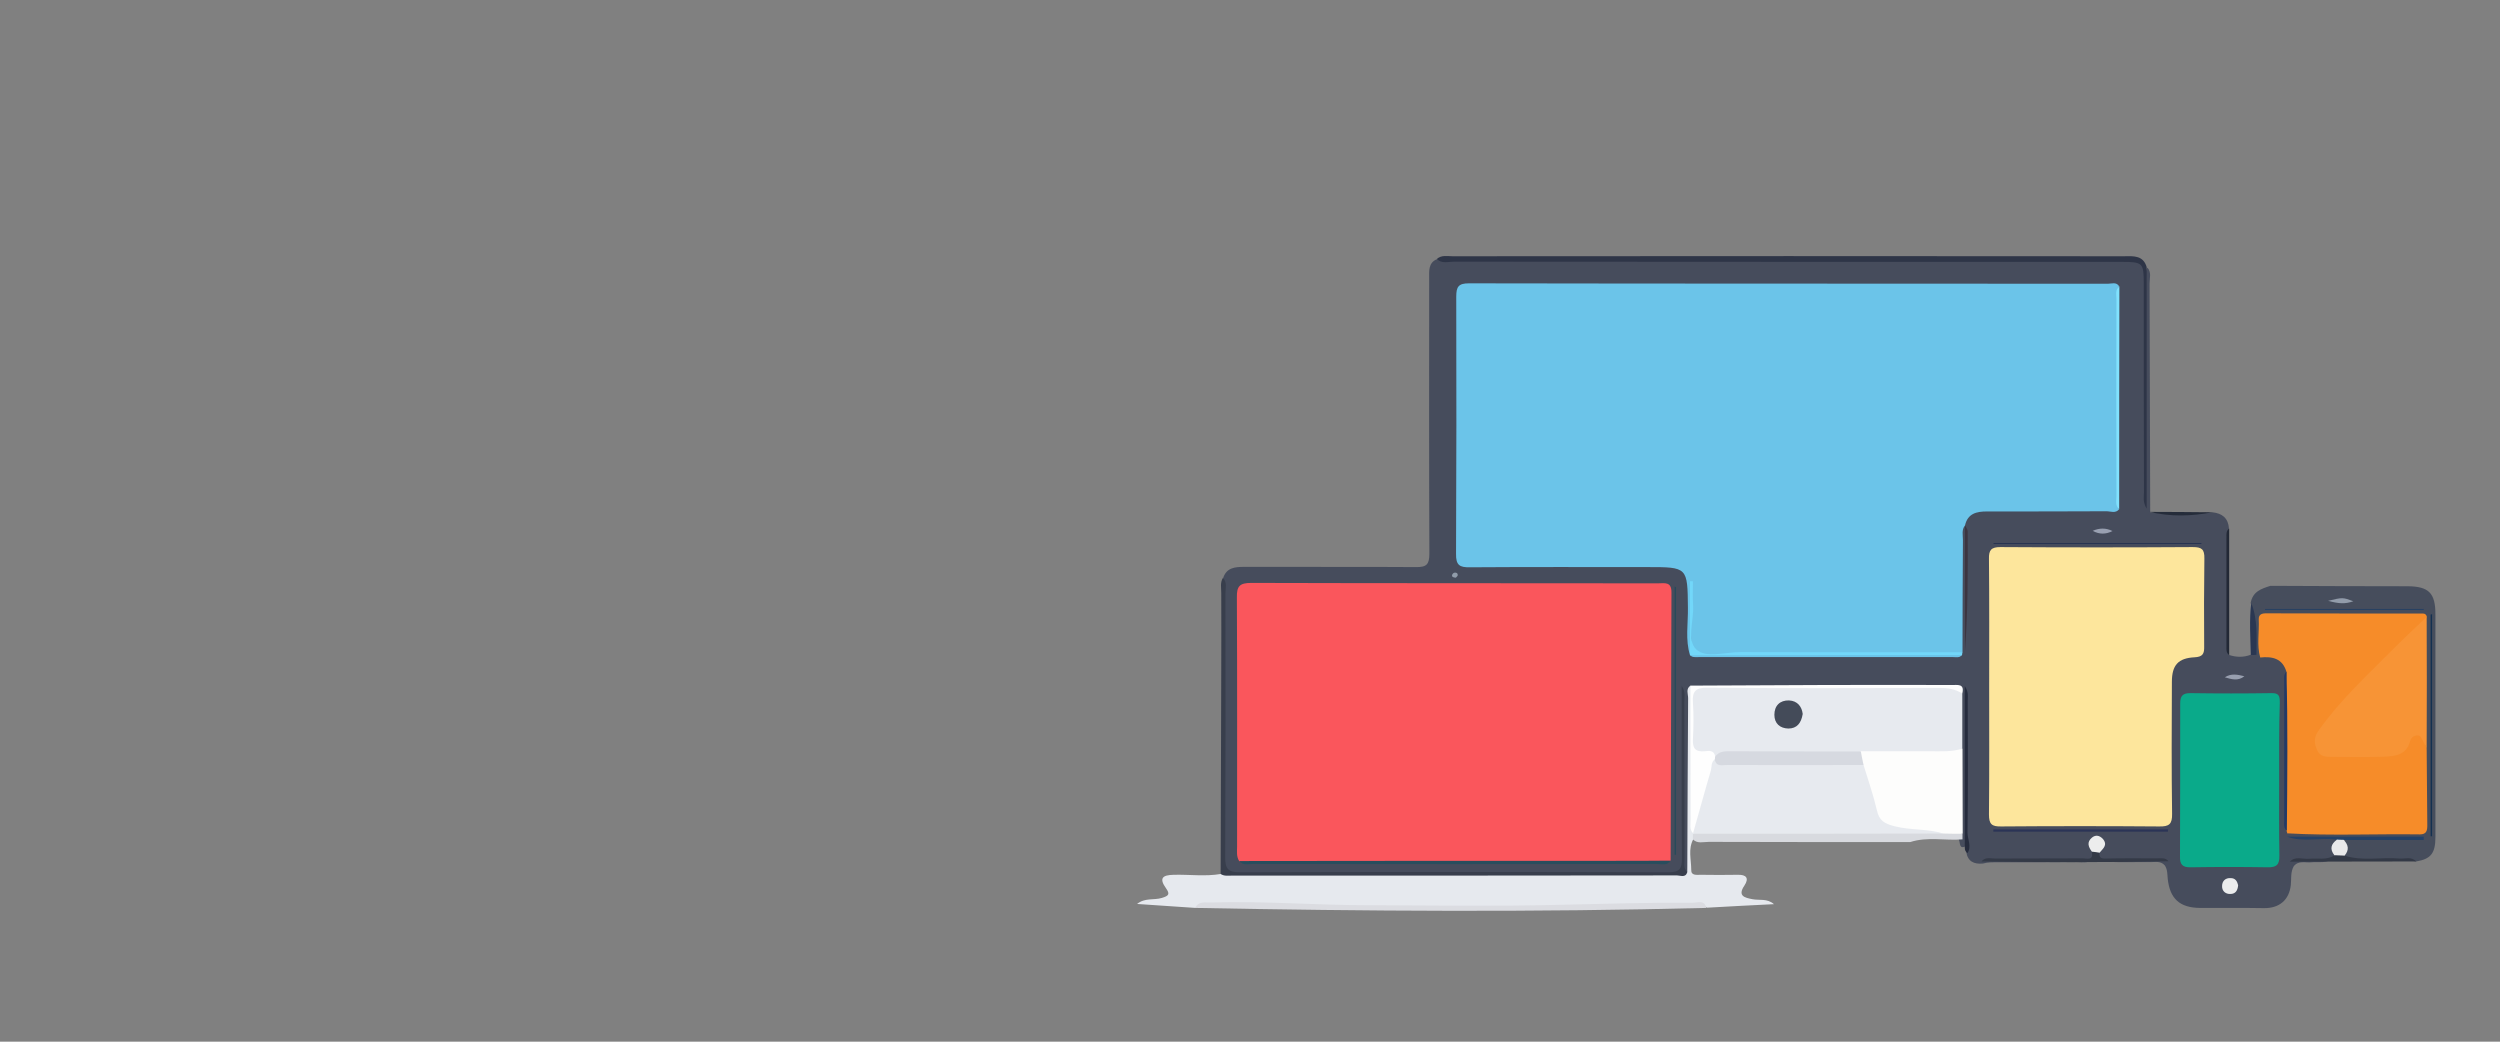 <?xml version="1.0" encoding="utf-8"?>
<!-- Generator: Adobe Illustrator 18.0.0, SVG Export Plug-In . SVG Version: 6.00 Build 0)  -->
<!DOCTYPE svg PUBLIC "-//W3C//DTD SVG 1.1//EN" "http://www.w3.org/Graphics/SVG/1.1/DTD/svg11.dtd">
<svg version="1.1" id="Layer_1" xmlns="http://www.w3.org/2000/svg" xmlns:xlink="http://www.w3.org/1999/xlink" x="0px" y="0px"
	 width="1200px" height="500px" viewBox="-160 150 1200 500" enable-background="new -160 150 1200 500" xml:space="preserve">
<rect x="-160" y="150" width="1200" height="500" fill="#808080" stroke="none"/>
<rect x="-160" y="150" display="none" fill="#FDFDFC" width="1208" height="501"/>
<g>
	<path fill="#464C5C" d="M902,395.9c4.7,0.5,7.6,2.9,7.9,7.8c-1.4,12.9-0.5,25.7-0.5,38.6c-0.1,7.4-1,14.8,0.6,22.1
		c3.4,1.1,6.8,1.2,10.3-0.1c0.8-0.7,1.7-0.9,2.8-0.8c1,0.1,2,0.4,3.1,0.4c9.4,1,11,2.3,12.4,9.6c-0.5,24.3-0.4,48.7,0,73
		c0.2,0.7,0.5,1.3,0.7,2c0.2,0.6,0.6,1.2,1,1.7c6.7,2.3,13.8-0.6,20.5,1.7c2.3,3.4,0.1,6.5-0.7,9.8c-3.1,3-7,1.8-10.6,2.2
		c-2.9,0.3-6.2-1-8.5,1.9c-1.6,2.8-1.1,6-1.4,9c-0.8,7.2-5.5,11.2-12.9,11.1c-10.3-0.2-20.5,0-30.8-0.1c-9.6-0.1-14.4-4.4-15.4-14.1
		c-0.2-2.2-0.1-4.4-1.4-6.3c-1.9-2.2-4.4-1.6-6.7-1.6c-6.7-0.1-13.5,0.2-20.2-0.1c-2.2-0.1-5.8,0.7-5.2-3.7c-0.3-2,2.2-3.9,0.1-5.9
		c-0.3-0.3-0.8-0.3-1.2,0c-2.2,1.8-0.3,4-0.4,5.9c0,0.4,0,0.8-0.1,1.3c-2,3.4-5.3,2.5-8.3,2.5c-12.7,0.1-25.4,0.1-38.1,0.1
		c-2.4,0-4.8-0.1-7.2,0.6c-4.3,0.4-7.3-1-8-5.6c0.5-25.7-0.1-51.4,0.2-77c-0.4,24.7,0.1,49.5-0.2,74.2c-3.5,1.8-2.8-1.4-3.5-2.9
		c-0.2-1.3-0.2-2.5-0.2-3.8c-0.3-13.3-0.3-26.7,0-40c-0.4-8.6,0.2-17.2-0.4-25.9c-0.9-2.7-3.2-2.7-5.4-2.7
		c-39.2-0.1-78.4-0.1-117.7,0c-1.1,0-2.2,0.4-3.1,0.8c-2.2,2.1-1.6,4.9-1.6,7.4c-0.1,17.1-0.1,34.1,0,51.1c0,9.5-1.4,19-1.8,28.6
		c-3.4-0.8-1.9-3.5-2-5.3c-0.1-25.7-0.1-51.4,0-77.1c0.1-0.9-1.2-0.1-0.3-0.2c0.2-0.1,0.3,0.1,0.3,0.5c-0.1,24.6,0,49.2-0.1,73.9
		c0,10,0,10-10.4,10.1c-18,0.1-36,0-54,0c-47.3,0-94.5,0-141.7,0c-2.4,0-4.9,0.1-7.3-0.1c-6.5-0.3-7.6-1.3-7.6-7.9
		c-0.1-26.8-0.1-53.6,0-80.4c0-18.3-0.1-36.5,0.1-54.7c1.6-5,5.6-5.4,10-5.4c27.5,0.1,55-0.1,82.5,0.1c5.2,0.1,6.5-1.3,6.5-6.5
		c-0.2-44-0.1-88-0.1-132c0-3.7-0.5-7.7,4-9.4c108.2,0.1,216.3,0,324.5,0.1c2.2,0,4.4-0.1,6.6,0c7.2,0.2,8.8,1.8,8.8,9.1
		c0.1,34.5,0,68.9,0.1,103.5c0-34.7,0-69.4,0.1-104.1c0-1.5-0.4-3.1,0.7-4.4c2,2.3,1,5,1,7.6c0.1,36.6,0.2,73.2,0.3,109.8
		C881.8,397.1,891.9,396.7,902,395.9z"/>
	<path fill="#E6E9EE" d="M649.9,568.6c0.1-27.9,0.2-55.7,0.4-83.5c0-2-1.2-4.4,1.1-6c2.4,2.6,1.8,5.8,1.8,8.8
		c0.1,20.5,0.2,40.9,0.4,61.4c0.2,1.3,0.1,2.5-0.8,3.5c-2.6,4.7-1,9.8-1,14.8c-0.1,2.8,2.7,2.3,4.6,2.3c5.9,0.1,11.8,0.1,17.8,0
		c4-0.1,5.5,1.6,3.1,5.2c-3.4,5,0.2,5.8,3.8,6.5c3.4,0.7,7.1-0.5,10.4,2.4c-10.7,0.5-21.4,1.1-32.2,1.7c-0.5-0.4-1.1-0.9-1.7-0.9
		c-16.6-0.4-33.3-1.1-50,0.4c-5.2,0.5-10.5,0.5-15.7,0.5c-27-0.2-54,0.2-81-0.2c-12.5-0.2-25.1,1.1-37.5,0
		c-17.4-1.6-34.6-0.4-51.9-1c-2.6-0.1-5.3-0.4-7.7,1.3c-9.4-0.6-18.7-1.3-28-1.9c3.8-3.1,8-1.7,11.9-2.9c3.3-1,4-1.8,2-4.6
		c-3.5-4.9-1.7-6.4,3.7-6.5c7.5-0.2,15.1,0.9,22.6-0.4c3.1-0.8,6.1-0.1,9.1-0.1c68.6-0.1,137.1-0.1,205.7-0.1
		C643.7,569.4,646.8,569.5,649.9,568.6z"/>
	<path fill="#464D5C" d="M929.8,431.2c22,0.1,44,0.2,65.9,0.2c10.1,0.1,13.3,3.2,13.3,13.5c0,35.6,0,71.3,0,106.9
		c0,7.8-2.2,10.5-9.2,11.7c-8.8-1.7-17.7-0.3-26.5-0.8c-2.5-0.1-5.2,0.7-7.6-1c-1.3-3.3-2.6-6.5,0.8-9.4c11-0.1,22,0,33-0.1
		c-11.2,0.1-22.5,0.1-33.8,0.1c-9.4-0.1-18.7,0.5-28-0.6c0.1-0.6,0.1-1.1,0.1-1.7c2.9-2.2,6.3-1.7,9.5-1.7c15.6-0.1,31.2,0,46.8-0.1
		c8.3-0.1,8.6-0.4,8.7-8.5c0.1-10.1-0.1-20.2,0.1-30.3c-0.4-20.4,0.5-40.7-0.7-61c-1.9-2.1-4.4-1.6-6.8-1.6
		c-20.4-0.1-40.7-0.1-61.1,0c-7.2,0.1-7.7,0.7-7.9,7.9c-0.1,3.7,0.7,7.5-1.6,10.9c-0.7-0.4-1.3-0.8-2-1.3
		c-2.5-6.9-0.4-14.1-1.8-21.1c-0.2-1.3,0.2-2.6-0.7-3.7C921.3,433.9,925.4,432.6,929.8,431.2z"/>
	<path fill="#2E3547" d="M870.4,278.2c0,38.2,0,76.4,0,116c-2-3.4-1.3-5.8-1.3-8C869,352.8,869,319.4,869,286
		c0-9.8-0.5-10.3-10.6-10.3c-106.8,0-213.7,0-320.6-0.1c-2.7,0-5.8,1.1-8.1-1.3c2.2-2,5-1.3,7.6-1.3c107.5-0.1,214.9-0.1,322.4,0
		C864.2,272.9,868.8,272.6,870.4,278.2z"/>
	<path fill="#383E4C" d="M649.9,568.6c-0.8,2.9-3.3,1.6-4.9,1.6c-71.3,0.1-142.6,0.1-214,0.1c-1.7,0-3.5,0.3-5.1-0.8
		c0.1-32.5,0.2-65,0.3-97.5c0.1-12.5,0-25,0-37.5c0-2.3-0.6-4.9,0.8-7.1c2.2,2.2,1.2,5,1.2,7.5c0.1,42.2,0.1,84.4-0.1,126.7
		c0,5.3,1.3,7.1,6.9,7.1c68.6-0.2,137.2-0.2,205.8,0c5.4,0,6.6-1.7,6.5-6.8c-0.2-25-0.1-50.1-0.1-75.2c0-2.2,0-4.3,0-7.5
		c2,3,1.3,5.2,1.3,7.3c0.1,25,0,50.1,0.1,75.2C648.7,564.1,647.8,566.7,649.9,568.6z"/>
	<path fill="#DBDCE1" d="M413.7,585.8c1.6-3.4,4.7-2.5,7.5-2.6c25.2-0.8,50.3,1.3,75.4,1.3c30.9,0.1,61.7,0.6,92.5-0.2
		c21.1-0.5,42.3-1.1,63.5-1c2.3,0,5.6-1.5,6.4,2.5C577.3,587.9,495.5,587.4,413.7,585.8z"/>
	<path fill="#D8DADF" d="M652.6,552.9c0-0.9,0-1.7,0-2.6c0.3-0.3,0.7-0.6,1-0.9c3.5-1.7,7.3-1.2,11-1.2c35.9-0.1,71.7,0.1,107.6,0.2
		c3.4-0.2,6.9-0.5,9.8,1.9c0,0.9,0,1.7,0,2.6c-8.3,0.7-16.9-1.4-25.1,1.3c-32.2,0-64.5,0-96.7-0.1
		C657.5,554.1,654.8,555.1,652.6,552.9z"/>
	<path fill="#222835" d="M910,464.4c-1.5-1-1.3-2.6-1.3-4.1c0-17.5,0-35,0-52.4c0-1.5-0.2-3.1,1.3-4.2
		C910,423.9,910,444.2,910,464.4z"/>
	<path fill="#2A3752" d="M920.6,439.4c3.2,8,2.5,16.5,2.5,24.9c-0.9,0.1-1.8,0.1-2.7,0.1C920.2,456,919.6,447.6,920.6,439.4z"/>
	<path fill="#252C3A" d="M902,395.9c-10.1,1.9-20.2,2.2-30.3-0.2C881.8,395.7,891.9,395.8,902,395.9z"/>
	<path fill="#6BC4E9" d="M651.2,464.5c-2.3-7.4-0.9-15.1-1-22.7c-0.2-19.6-0.1-19.6-19.5-19.6c-28.3,0-56.8-0.1-85.1,0.1
		c-5,0.1-6.8-1-6.7-6.5c0.2-41.1,0.2-82.2,0.1-123.4c0-4.8,1.1-6.4,6.1-6.4c102.2,0.2,204.5,0.1,306.7,0.2c1.8,0,4-1,5.4,1.2
		c-1,1.1-0.7,2.5-0.7,3.8c0,33.1,0,66.3,0,99.4c0,1.3-0.2,2.6,0.7,3.8c-1.7,2.2-4.1,1-6.1,1c-19.2,0.1-38.3,0.1-57.4,0.1
		c-5,0-9.2,1-10.5,6.7l0,0c-1.7,2.1-1,4.6-1,7c-0.1,18-0.2,35.9-0.2,53.9c-2,1.7-4.6,1.3-7,1.3c-38.4,0-76.7,0.1-115.1,0
		c-7.9,0-7.9-0.1-7.9-8.1c0-7-0.1-13.9-0.1-20.8c-0.2-0.9-1.2,0.2-0.4-0.1c0.3-0.1,0.5,0,0.5,0.4C651.3,445.4,652.9,455,651.2,464.5
		z"/>
	<path fill="#FA565C" d="M434.8,563.3c-1.4-2.2-1-4.7-1-7.1c0-39.8,0.1-79.6-0.1-119.4c-0.1-5.4,1.3-7,6.9-7
		c65.1,0.2,130.1,0.1,195.2,0.2c3.2,0,6.6-1,6.5,4.5c-0.2,42.9-0.2,85.8-0.4,128.6c-1.4,1.6-3.3,0.9-5,0.9
		c-65.7,0.1-131.4,0.1-197.1,0C438.2,564,436.4,564.5,434.8,563.3z"/>
	<path fill="#FDE69C" d="M794.8,479.5c0-20.4,0.1-40.9-0.1-61.3c-0.1-4.2,1.1-5.6,5.5-5.6c30.7,0.2,61.6,0.2,92.3,0
		c4.3,0,5.7,1,5.6,5.5c-0.2,14.1-0.2,28.1-0.1,42.2c0.1,3.5-0.7,5-4.6,5.2c-7.9,0.4-10.9,3.8-10.9,11.8c-0.1,21.1-0.2,42.2,0.1,63.3
		c0.1,5-1.4,6.2-6.2,6.1c-25.3-0.2-50.6-0.2-75.8,0c-4.6,0.1-5.9-1.1-5.9-5.8C794.9,520.3,794.8,499.9,794.8,479.5z"/>
	<path fill="#F68C29" d="M1004.8,509.3c0.1,12.3,0.2,24.6,0.3,36.9c0,2.5-0.4,4.3-3.5,4.3c-21.3-0.3-42.6,0.7-63.8-0.5
		c0.1-0.4,0-0.7-0.2-1c-1.3-3.6-0.6-7.3-0.5-11c0.2-21.8-0.7-43.7,0.4-65.5c-1.9-6.5-6.8-7.5-12.6-6.9c-1.7-6-0.4-12.1-0.7-18.3
		c-0.1-2.3,1.4-2.9,3.4-2.9c25.2,0.1,50.3,0.1,75.4,0.1c1,0,1.6,0.5,1.9,1.5c-1.4,3.3-4,5.7-6.4,8.2c-13.8,14.4-29.2,27.3-41,43.6
		c-1,1.4-2.3,2.7-3.1,4.2c-2.5,4.5-0.8,8.9,4.1,9.2c9.6,0.6,19.3,0.8,28.9-0.1c2.9-0.3,5.5-1.5,7.1-4.2c1.4-2.4,2.7-5.5,6.2-5
		C1005,502.5,1003.6,506.7,1004.8,509.3z"/>
	<path fill="#0AAA8A" d="M934,524.3c0,12.1-0.1,24.2,0.1,36.3c0.1,4.3-1.2,5.8-5.6,5.7c-12.3-0.2-24.6-0.2-36.9,0
		c-4.1,0.1-5.3-1.4-5.2-5.3c0.1-24.4,0.1-48.8,0.1-73.3c0-3.6,1.1-5,4.9-5c13,0.2,25.9,0.2,38.9,0c3.8-0.1,4,1.6,4,4.7
		C933.9,499.6,934,512,934,524.3L934,524.3z"/>
	<path fill="#E7EAEF" d="M781.9,482.9c0,8.8,0,17.6,0,26.4c-3,2.5-6.5,3.4-10.3,3.4c-12.9-0.1-25.8,0.1-38.7-0.1
		c-16.7,0.4-33.5,0.1-50.1,0.1c-6.6,0-13.2-0.1-19.7,1.1c-12.8-2.8-10.9-0.6-11.1-13.7c-0.1-5,0.3-10.1-0.1-15.1
		c-0.3-4.4,1.4-5.5,5.6-5.5c27.4,0.2,54.8,0.1,82.3,0.1c11.7,0,23.2,0.1,34.9-0.1C777.7,479.5,780.2,480,781.9,482.9z"/>
	<path fill="#FDFDFC" d="M733.1,510.6c11,0,22,0,33,0c5.3,0,10.7,0.4,15.9-1.3c0,13.6,0.1,27.3,0.1,40.9c-3.1,0-6.1,0-9.2-0.1
		c-7.7-1.3-15.6-0.5-23.3-1.8c-5.5-0.9-8.9-2.9-10.2-8.3c-1.7-7.4-4.5-14.6-6.1-22.1C732.4,515.4,731.1,513,733.1,510.6z"/>
	<path fill="#FEFEFE" d="M781.9,482.9c-3.4-2.2-7-2.7-11-2.7c-37.1,0.1-74.2,0.2-111.3-0.1c-5.5-0.1-7.4,1.6-7,7
		c0.4,5.9,0.3,11.9,0,17.8c-0.2,4.2,1.1,6.1,5.6,5.7c2-0.2,4.6-0.7,5.1,2.6c0.5,0.5,0.7,1.2,0.7,1.9c-2.8,12-4.6,24.3-11.2,35l0,0
		c-2.1-2-1.2-4.5-1.3-6.8c-0.1-21.4-0.1-42.8-0.1-64.2c21.4-0.1,42.9-0.2,64.4-0.3c20.4-0.1,40.8,0,61.1,0
		C779.5,478.9,783.1,477.9,781.9,482.9z"/>
	<path fill="#294D5D" d="M434.8,563.3c59.8-0.1,119.7-0.1,179.5-0.1c9.2,0,18.5,0,27.7-0.1c-1.7,2.6-4.4,1.6-6.7,1.6
		c-64.6,0.1-129.2,0.1-193.8,0C439.3,564.7,436.7,565.6,434.8,563.3z"/>
	<path fill="#72D7F9" d="M651.2,464.5c0-11.8,0-23.7,0-35.5c0.5,0,1,0,1.4,0c0,4-0.2,7.9,0.1,11.8c0.4,7.1-3.2,16.5,1.5,20.9
		c4.6,4.4,13.8,1.3,21,1.3c35.6,0.1,71.2,0.1,106.8,0.1c-0.1,0.4-0.2,0.8-0.2,1.3c-1.4,1-2.9,0.7-4.4,0.7c-40.5,0-81,0-121.5,0
		C654.2,465.1,652.6,465.3,651.2,464.5L651.2,464.5z"/>
	<path fill="#274A5A" d="M644.5,431.8c0,42.8,0,85.6,0,128.5c-0.2,0-0.4,0-0.7,0c0-42.9,0-85.9,0-128.8
		C644.1,431.7,644.3,431.7,644.5,431.8z"/>
	<path fill="#6BC4E9" d="M651.2,464.5c43.5-0.1,87-0.1,130.5-0.1c-1.1,1.5-2.8,1-4.3,1c-40.6,0-81.3,0-121.8,0
		C654.1,465.4,652.4,465.7,651.2,464.5z"/>
	<path fill="#81E2FE" d="M857.2,394.4c-2-1.7-1.3-4.1-1.3-6.2c-0.1-31.6-0.1-63.1,0-94.7c0-2.1-0.7-4.4,1.4-6.1
		C857.2,323.1,857.2,358.8,857.2,394.4z"/>
	<path fill="#212E4F" d="M896.7,411.1c-33.3,0-66.5,0-99.8,0c0-0.1,0-0.3,0-0.4c33.3,0,66.5,0,99.8,0
		C896.6,410.9,896.7,411,896.7,411.1z"/>
	<path fill="#343A47" d="M880.9,563.4c-29.9,0.6-59.9,0.5-89.8,0.1c1.9-2.3,4.4-1.4,6.7-1.4c14-0.1,27.9,0,41.9-0.1
		c2,0,5.4,1.3,4.3-3.2c1.3-0.7,2.6-0.6,3.7,0.5c-0.1,2.1,0.5,2.9,3,2.8c8-0.2,16-0.1,24.1-0.1C877,562.1,879.3,561.4,880.9,563.4z"
		/>
	<path fill="#2B3456" d="M880.6,549.2c-27.9,0-55.9,0-83.8,0c0-0.4,0-0.8,0-1.1c28,0,56,0,83.9,0
		C880.6,548.4,880.6,548.8,880.6,549.2z"/>
	<path fill="#262C3D" d="M784.4,559.5c-0.9-0.6-1.3-1.4-1.3-2.5c0-25.5,0-50.9,0-77.7c2,3.1,1.4,5.1,1.4,7
		c0.1,21.1,0.2,42.2-0.1,63.3C784.4,552.9,786.5,556.2,784.4,559.5z"/>
	<path fill="#243A65" d="M937.5,472.4c0.7,25.5,0.4,51,0.2,76.4c-1.7-1.3-1.3-3.2-1.3-4.9c0-22.2,0-44.4,0-66.6
		C936.4,475.6,936,473.8,937.5,472.4z"/>
	<path fill="#333946" d="M965.4,560.7c8.7,2.8,17.7,0.6,26.4,1.4c2.7,0.2,5.7-1.1,8,1.4c-20.2,0-40.5,0.1-60.7,0.1
		c2.7-2.8,6.2-1.1,9.3-1.4c4.1-0.4,8.3,0.8,12.1-1.6C962.1,559.3,963.8,559.3,965.4,560.7z"/>
	<path fill="#224168" d="M937.8,551.6c21.9,0,43.7,0,65.6,0c0,0.5,0,1,0,1.6c-12.8,0-25.6,0-38.4,0c-1.1,0.7-2.1,0.8-3.1-0.1
		C953.8,551.9,945.6,554.5,937.8,551.6z"/>
	<path fill="#3C3540" d="M783.2,402.2c0.5,1,1.3,1.9,1.3,2.8c0.1,19.3,0.1,38.6-1.3,57.8C783.2,442.7,783.2,422.5,783.2,402.2
		L783.2,402.2z"/>
	<path fill="#ECEDED" d="M847.8,559.3c-1.2-0.2-2.5-0.4-3.7-0.5c-1.7-2.3-2.6-4.6,0.1-6.8c1.8-1.4,3.6-1,5.2,0.7
		C851.9,555.7,849.3,557.4,847.8,559.3z"/>
	<path fill="#E9E9EA" d="M961.8,553c1,0.1,2.1,0.1,3.1,0.1c2.4,2.4,2.8,4.9,0.5,7.6c-1.6-0.1-3.2-0.1-4.9-0.2
		C958.2,557.6,958.8,555.1,961.8,553z"/>
	<path fill="#EBECED" d="M914.3,574.9c-0.2,2.6-1.3,4.1-3.5,4.2c-2.5,0.2-4.3-1.4-4.2-3.8c0-2.4,1.6-4,4.2-3.8
		C913.1,571.5,913.9,573.2,914.3,574.9z"/>
	<path fill="#99A0B1" d="M854,404.9c-3.1,1.6-6.3,1.7-9.5-0.1C847.7,403.4,850.8,403.3,854,404.9z"/>
	<path fill="#989FAF" d="M907.9,475.1c3.1-2,6.2-1.3,9.4-0.5C914.2,477.1,911,476,907.9,475.1z"/>
	<path fill="#909CAA" d="M538.8,427.3c-1.1-0.1-2-0.3-1.8-1.3c0.1-0.4,0.7-1.1,1.1-1.1c0.9-0.2,1.7,0.2,1.6,1.3
		C539.6,426.6,539,427,538.8,427.3z"/>
	<path fill="#F79436" d="M1004.8,509.3c-0.5-1.1-1-2.3-1.7-3.5c-0.7-1.3-1.1-3-3.1-2.8c-1.8,0.2-2.8,1.4-3.2,2.9
		c-1.8,6.5-7.1,7.1-12.4,7.3c-8.3,0.3-16.6,0.1-25,0.1c-2.9,0-5.8,0-7.2-3.3c-1.4-3.2-1.7-5.9,0.7-9.3
		c10.7-15.1,24.3-27.5,37.2-40.5c4.8-4.8,9.8-9.4,14.7-14.1C1004.9,467,1004.9,488.1,1004.8,509.3z"/>
	<path fill="#143050" d="M1007.4,444.8c0,35.6,0,71,0,106.6c-0.2,0-0.4,0-0.7,0c0-35.4,0-70.9,0-106.4
		C1006.9,444.9,1007.2,444.9,1007.4,444.8z"/>
	<path fill="#284162" d="M927.2,442.3c25.4,0,50.8,0,76.2,0c0,0.2,0,0.4,0,0.5c-25.4,0-50.8,0-76.2,0
		C927.2,442.6,927.2,442.5,927.2,442.3z"/>
	<path fill="#929CAA" d="M957.5,438.4c7-1.7,7-1.7,12.1,0.2C965.7,440,962.6,439.8,957.5,438.4z"/>
	<path fill="#E7EAEF" d="M652.6,550.2c2.9-10.1,5.6-20.2,8.6-30.3c0.5-1.8,0-4,1.9-5.4c19.9,1.4,39.9,0.3,59.9,0.7
		c3.9,0.1,7.9-0.4,11.5,2c2.2,7.2,4.7,14.4,6.4,21.7c1.1,5,3.5,6.4,8.5,7.7c7.7,2,15.8,1.1,23.4,3.5
		C732.7,550.2,692.6,550.2,652.6,550.2z"/>
	<path fill="#D6D9E0" d="M734.5,517.2c-21.9,0-43.8,0.1-65.6,0c-2.2,0-5.1,1-5.8-2.6c0.1-0.4,0.1-0.8,0.1-1.3
		c1.9-2.8,4.7-2.7,7.6-2.7c20.8,0.1,41.6,0.1,62.4,0.1C733.6,512.8,734,515,734.5,517.2z"/>
	<path fill="#444B59" d="M705.3,492.7c-0.7,4.4-2.8,7-6.9,7c-4-0.1-6.7-2.4-6.7-6.6c0-4.4,2.7-7,7-6.9
		C702.9,486.4,704.9,489.3,705.3,492.7z"/>
</g>
</svg>
